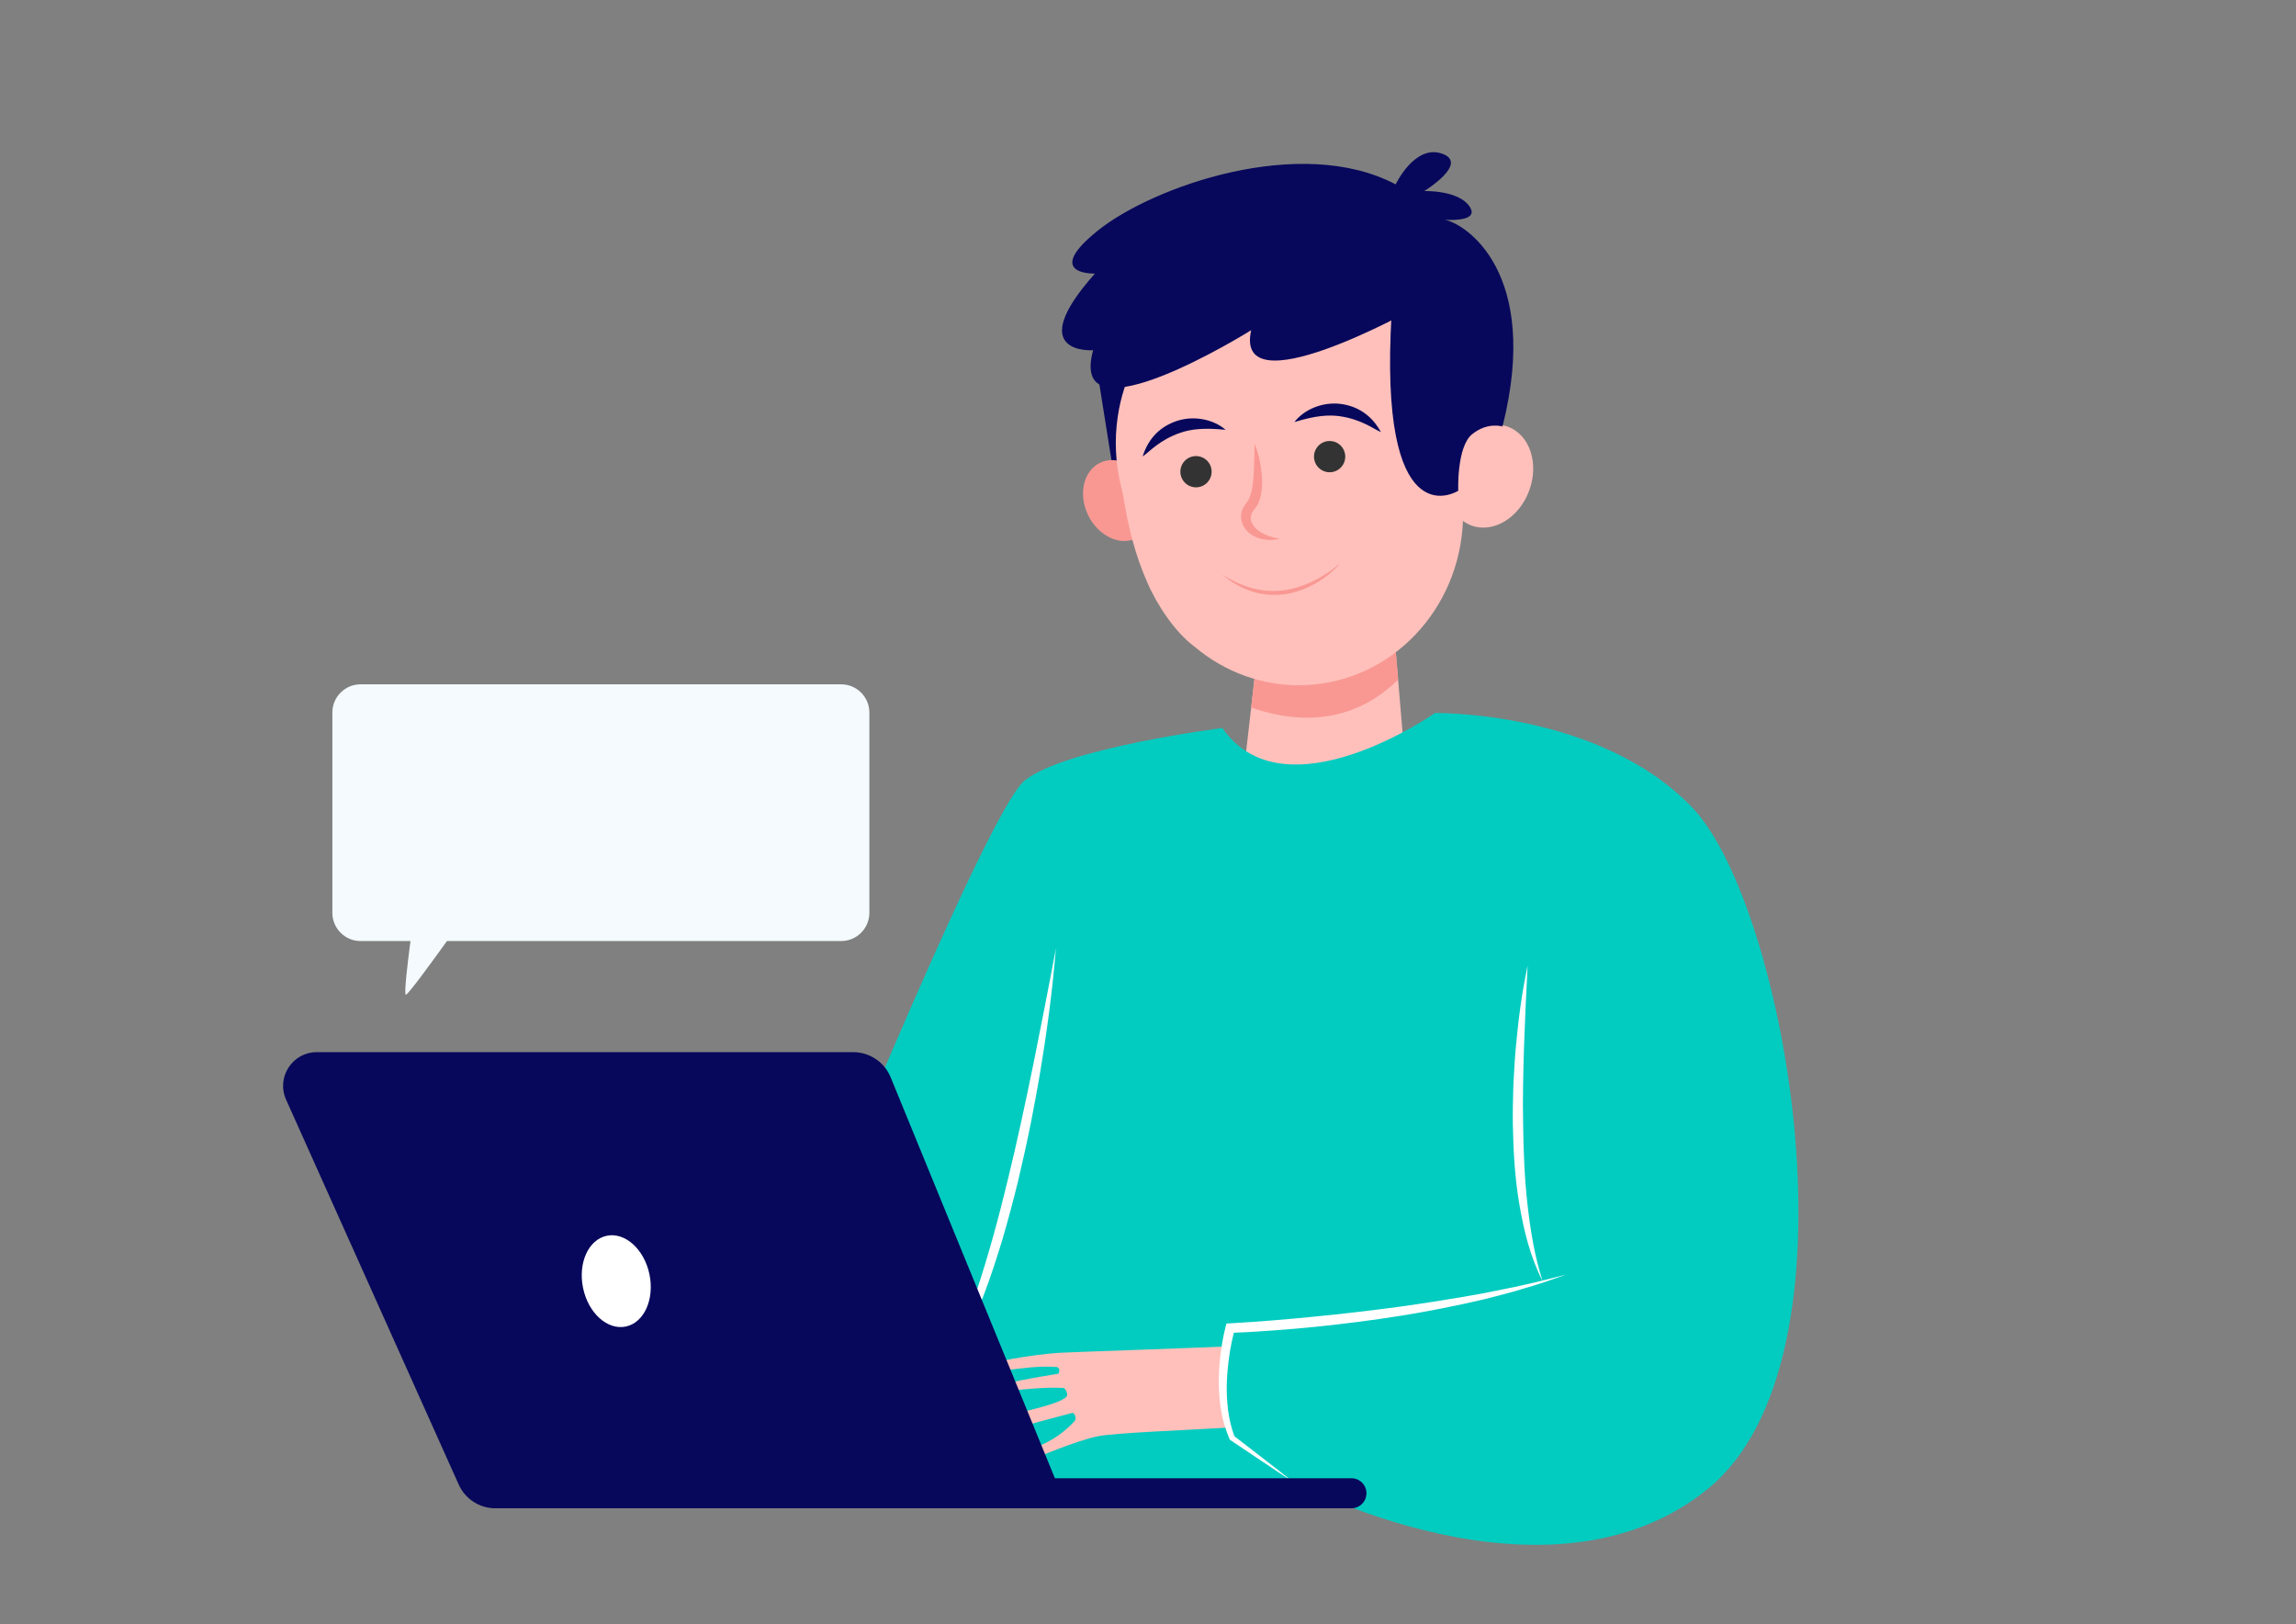 <?xml version="1.0" encoding="UTF-8" standalone="no"?>
<svg
   xmlns:dc="http://purl.org/dc/elements/1.1/"
   xmlns:cc="http://creativecommons.org/ns#"
   xmlns:rdf="http://www.w3.org/1999/02/22-rdf-syntax-ns#"
   xmlns:svg="http://www.w3.org/2000/svg"
   xmlns="http://www.w3.org/2000/svg"
   xmlns:sodipodi="http://sodipodi.sourceforge.net/DTD/sodipodi-0.dtd"
   xmlns:inkscape="http://www.inkscape.org/namespaces/inkscape"
   inkscape:version="1.0 (4035a4fb49, 2020-05-01)"
   sodipodi:docname="userManagement.svg"
   viewBox="0 0 3976.063 2811.968"
   height="744mm"
   width="1052mm"
   xml:space="preserve"
   id="svg2"
   version="1.1"><rect x="0" y="0" width="3976.063" height="2811.968" fill="#808080" stroke="none"/><defs
     id="defs6" /><sodipodi:namedview
     width="1052mm"
     units="mm"
     inkscape:current-layer="g12"
     inkscape:window-maximized="1"
     inkscape:window-y="-9"
     inkscape:window-x="-9"
     inkscape:cy="568.89875"
     inkscape:cx="1075.1223"
     inkscape:zoom="0.155625"
     showgrid="false"
     inkscape:document-rotation="0"
     id="namedview4"
     inkscape:window-height="1001"
     inkscape:window-width="1920"
     inkscape:pageshadow="2"
     inkscape:pageopacity="0"
     guidetolerance="10"
     gridtolerance="10"
     objecttolerance="10"
     borderopacity="1"
     bordercolor="#666666"
     pagecolor="#ffffff" /><g
     transform="matrix(1.333,0,0,-1.333,0,2666.667)"
     inkscape:label="ink_ext_XXXXXX"
     inkscape:groupmode="layer"
     id="g10"><g
       transform="scale(0.1)"
       id="g12"><path
         id="path16"
         style="fill:#f4fafd;fill-opacity:1;fill-rule:nonzero;stroke:none;stroke-width:1.539"
         d="m 5272.902,7084.618 c -27.023,0 22.222,410.738 59.848,697.129 h -648.268 c -202.583,0 -366.785,164.201 -366.785,366.724 v 2601.072 c 0,202.52 164.202,366.721 366.785,366.721 h 6242.943 c 202.567,0 366.769,-164.201 366.769,-366.721 V 8148.472 c 0,-202.523 -164.202,-366.724 -366.769,-366.724 H 5806.49 c -190.225,-265 -504.826,-697.129 -533.588,-697.129" /><path
         id="path44"
         style="fill:#07085b;fill-opacity:1;fill-rule:nonzero;stroke:none;stroke-width:1.539"
         d="m 14268.037,15101.743 227.453,-1426.571 480.603,1901.942 c 0,0 -673.429,326.866 -703.284,207.907 -29.701,-118.802 -4.772,-683.278 -4.772,-683.278" /><path
         id="path46"
         style="fill:#ffc0bb;fill-opacity:1;fill-rule:nonzero;stroke:none;stroke-width:1.539"
         d="m 18091.162,12031.303 207.907,-2466.263 -2176.331,103.876 250.996,2184.029 1717.428,178.358" /><path
         id="path48"
         style="fill:#f99893;fill-opacity:1;fill-rule:nonzero;stroke:none;stroke-width:1.539"
         d="m 16254.316,10814.332 119.418,1038.613 1717.428,178.358 72.022,-854.096 c -341.486,-340.255 -955.511,-692.971 -1908.868,-362.875" /><path
         id="path50"
         style="fill:#f99893;fill-opacity:1;fill-rule:nonzero;stroke:none;stroke-width:1.539"
         d="m 14919.922,13693.023 c 130.963,-270.697 61.403,-574.938 -154.967,-679.586 -216.526,-104.799 -498.148,29.857 -628.956,300.397 -130.961,270.696 -61.555,574.938 154.97,679.586 216.524,104.644 498.146,-29.855 628.953,-300.397" /><path
         id="path52"
         style="fill:#ffc0bb;fill-opacity:1;fill-rule:nonzero;stroke:none;stroke-width:1.539"
         d="m 14904.225,12441.733 c -155.738,348.872 -246.84,724.059 -300.088,1052.924 -11.39,70.636 -26.777,140.349 -43.551,209.909 -67.712,280.545 -85.717,581.553 -38.781,895.186 151.276,1009.219 963.207,1813.61 1973.966,1953.343 1361.784,188.364 2561.213,-819.933 2646.008,-2155.249 140.042,89.873 301.935,118.805 449.517,63.865 283.161,-105.57 405.811,-478.14 273.928,-832.244 -132.04,-353.951 -468.601,-555.394 -751.76,-449.826 -39.243,14.774 -75.099,34.934 -108.033,59.095 -43.705,-1143.569 -919.193,-2079.688 -2036.907,-2132.014 -546.621,-25.545 -1055.234,164.976 -1449.964,498.763 -252.998,185.746 -491.683,547.547 -614.335,836.248" /><path
         id="path54"
         style="fill:#f99893;fill-opacity:1;fill-rule:nonzero;stroke:none;stroke-width:1.539"
         d="m 16299.404,14240.416 c -4.462,-133.272 -5.54,-263.308 -12.465,-390.732 -7.848,-117.727 -20.775,-287.16 -94.18,-376.878 -10.774,-15.389 -68.481,-77.717 -69.867,-172.207 -2.926,-88.179 43.551,-167.123 101.568,-215.292 118.804,-100.03 272.695,-109.418 400.116,-78.025 -130.037,22.932 -254.536,67.714 -327.17,152.508 -33.55,42.319 -55.863,89.41 -48.017,133.578 5.694,50.782 34.01,77.253 44.168,92.642 36.165,47.862 79.717,97.721 98.183,260.537 6.617,69.867 5.539,137.735 -0.77,204.982 -12.927,134.042 -41.551,264.698 -91.566,388.887" /><path
         id="path56"
         style="fill:#333333;fill-opacity:1;fill-rule:nonzero;stroke:none;stroke-width:1.539"
         d="m 17070.709,14064.362 c 5.231,-112.031 100.338,-198.518 212.369,-193.286 111.88,5.234 198.52,100.181 193.289,212.216 -5.386,112.031 -100.338,198.521 -212.372,193.287 -111.879,-5.232 -198.52,-100.336 -193.286,-212.217" /><path
         id="path58"
         style="fill:#333333;fill-opacity:1;fill-rule:nonzero;stroke:none;stroke-width:1.539"
         d="m 15334.814,13868.613 c 5.231,-112.034 100.337,-198.521 212.37,-193.287 111.878,5.234 198.519,100.336 193.133,212.217 -5.233,112.031 -100.182,198.518 -212.217,193.287 -112.032,-5.232 -198.518,-100.182 -193.286,-212.217" /><path
         id="path60"
         style="fill:#f99893;fill-opacity:1;fill-rule:nonzero;stroke:none;stroke-width:1.539"
         d="m 17411.271,12689.958 c -206.678,-180.052 -475.525,-320.708 -742.372,-353.027 -288.701,-36.471 -543.7,51.556 -789.465,202.829 228.837,-192.21 493.84,-289.469 795.927,-255.765 294.241,38.318 569.244,207.908 735.91,405.963" /><path
         id="path62"
         style="fill:#07085b;fill-opacity:1;fill-rule:nonzero;stroke:none;stroke-width:1.539"
         d="m 16816.018,14522.65 c 285.929,88.491 447.977,93.413 578.632,77.562 285.314,-38.317 445.823,-164.509 545.391,-208.215 -120.036,221.144 -304.397,339.179 -527.386,367.033 -241.456,28.929 -477.679,-80.179 -596.637,-236.38" /><path
         id="path64"
         style="fill:#07085b;fill-opacity:1;fill-rule:nonzero;stroke:none;stroke-width:1.539"
         d="m 15921.755,14422.006 c -146.658,129.576 -399.348,191.441 -631.262,115.879 -212.524,-70.325 -371.032,-221.449 -446.133,-462.287 89.566,62.325 222.066,216.987 494.608,309.937 124.807,40.934 284.392,67.71 582.787,36.471" /><path
         id="path66"
         style="fill:#02ccc0;fill-opacity:1;fill-rule:nonzero;stroke:none;stroke-width:1.539"
         d="m 15879.742,10548.56 c 0,0 -2048.139,-260.077 -2568.292,-682.817 -520.154,-422.587 -3023.351,-6631.793 -3023.351,-6631.793 l 2080.611,-2438.256 4421.3,-32.471 c 0,0 3315.9,-1788.064 5396.511,-97.567 2080.611,1690.497 1007.833,7574.689 -195.135,8842.6 -1202.816,1267.757 -3348.369,1235.286 -3348.369,1235.286 0,0 -1950.574,-1365.324 -2763.275,-194.981" /><path
         id="path68"
         style="fill:#ffffff;fill-opacity:1;fill-rule:nonzero;stroke:none;stroke-width:1.539"
         d="m 19845.833,7460.114 c -73.253,-338.407 -118.036,-681.892 -150.044,-1026.456 -17.544,-172.358 -25.239,-345.331 -35.089,-518.306 -5.232,-173.126 -9.234,-346.41 -6.924,-519.845 6.771,-346.719 25.855,-694.512 85.409,-1037.688 58.171,-341.948 142.812,-684.972 301.781,-993.835 -106.955,329.482 -160.048,668.198 -198.365,1007.837 -37.704,339.947 -50.785,682.815 -55.247,1025.376 -7.079,342.873 1.384,686.203 12.157,1029.997 12.31,343.639 28.007,687.586 46.322,1032.919" /><path
         id="path70"
         style="fill:#ffffff;fill-opacity:1;fill-rule:nonzero;stroke:none;stroke-width:1.539"
         d="m 13717.876,7687.72 c -93.565,-503.688 -192.672,-1005.373 -293.471,-1506.288 -102.799,-500.456 -209.138,-999.988 -330.25,-1495.518 -119.882,-495.683 -252.843,-988.289 -413.968,-1471.049 -80.486,-241.454 -170.665,-479.523 -276.235,-710.668 -104.031,-231.606 -227.452,-455.826 -392.885,-651.884 188.209,175.589 326.558,398.272 451.67,622.644 121.113,227.606 225.761,463.675 315.787,704.669 92.027,240.225 170.819,485.219 245.763,730.983 72.023,246.534 138.042,494.608 199.599,743.759 58.786,249.918 115.11,500.145 165.74,751.606 48.784,251.765 96.797,503.53 137.118,756.682 83.717,505.688 148.659,1014.299 191.132,1525.064" /><path
         id="path72"
         style="fill:#ffc0bb;fill-opacity:1;fill-rule:nonzero;stroke:none;stroke-width:1.539"
         d="m 12688.65,2201.031 c 13.082,102.799 794.388,217.755 1081.55,232.683 217.603,11.234 1660.027,59.402 2150.631,81.562 l -36.01,-126.19 7.54,-557.088 80.487,-369.339 c -430.435,-27.085 -1482.744,-68.328 -1701.887,-111.727 -292.699,-57.862 -800.389,-278.543 -800.389,-278.543 0,0 -211.138,48.014 57.249,163.741 215.447,92.95 366.57,237.146 430.588,308.551 36.78,41.245 -3.077,114.496 -29.854,107.573 -730.523,-191.443 -805.776,-223.143 -805.776,-223.143 0,0 -858.56,4.769 -4.771,197.749 511.689,115.727 695.128,182.978 740.679,240.38 19.391,24.466 -15.234,107.57 -46.321,109.57 -443.516,27.394 -1239.287,-129.732 -1021.223,-26.777 177.744,84.176 737.601,176.204 955.204,210.983 13.388,2.154 35.086,83.256 -24.47,88.179 -422.278,35.242 -1045.383,-143.887 -1033.227,-48.166" /><path
         id="path74"
         style="fill:#ffffff;fill-opacity:1;fill-rule:nonzero;stroke:none;stroke-width:1.539"
         d="m 19807.977,3317.512 c -179.286,-42.628 -361.185,-73.867 -541.237,-111.725 -362.416,-66.173 -725.907,-123.729 -1090.629,-174.82 -365.031,-48.013 -730.522,-92.027 -1097.091,-127.421 -365.032,-36.319 -736.374,-67.407 -1097.708,-87.565 l -48.631,-2.617 -10.618,-42.168 c -31.086,-122.496 -51.401,-242.071 -66.788,-364.567 -15.235,-122.036 -21.701,-245.149 -21.545,-368.261 1.076,-123.267 11.694,-246.688 32.01,-368.57 22.467,-121.882 58.477,-241.303 106.954,-355.644 l 4.154,-9.849 8.004,-5.231 401.502,-269.465 c 133.73,-89.873 268.078,-178.975 403.656,-266.385 -125.883,100.799 -252.997,199.906 -380.727,298.396 l -373.496,288.237 c -38.626,108.033 -66.172,219.757 -81.252,333.793 -14.157,117.11 -20.775,235.298 -17.237,353.642 4,118.341 15.697,236.531 32.164,353.95 15.081,101.876 34.932,204.675 60.016,303.013 173.282,5.692 339.332,16.926 509.535,29.391 184.516,13.543 369.186,28.162 553.24,47.551 368.11,38.168 735.6,84.025 1101.247,142.504 365.646,58.942 729.292,130.347 1089.704,215.449 179.439,45.859 359.183,90.027 535.851,145.889 178.207,50.014 352.72,112.339 526.616,174.204 -179.744,-43.705 -357.028,-93.873 -537.694,-131.73" /><path
         id="path76"
         style="fill:#07085b;fill-opacity:1;fill-rule:nonzero;stroke:none;stroke-width:1.539"
         d="m 4115.885,6338.553 h 6967.802 c 213.755,0 406.304,-129.267 487.343,-327.019 L 13704.642,803.851 h 3852.364 c 107.724,0 194.979,-87.41 194.979,-195.135 0,-107.724 -87.255,-194.981 -194.979,-194.981 H 6434.997 c -205.414,0 -391.685,120.65 -475.755,308.091 L 3716.49,5721.603 c -129.915,289.623 81.978,616.95 399.394,616.95" /><path
         id="path78"
         style="fill:#07085b;fill-opacity:1;fill-rule:nonzero;stroke:none;stroke-width:1.539"
         d="m 14224.489,16451.371 c 0,0 -682.818,-22.003 33.7,555.395 716.52,577.399 2640.315,1254.368 3873.447,603.256 0,0 246.533,524.153 602.946,399.038 356.412,-125.112 -231.759,-485.834 -231.759,-485.834 0,0 455.209,14.774 594.02,-208.523 102.799,-165.126 -176.053,-172.358 -328.405,-164.972 259.154,-44.012 1252.522,-671.427 753.915,-2674.477 -177.128,38.934 -1186.965,1503.364 -1186.965,1503.364 0,0 -2309.448,-1282.993 -2081.072,-262.845 0,0 -2392.396,-1493.057 -2053.067,-259.77 0,0 -925.041,-67.711 23.24,995.368" /><path
         id="path80"
         style="fill:#07085b;fill-opacity:1;fill-rule:nonzero;stroke:none;stroke-width:1.539"
         d="m 19524.353,14463.251 c 0,0 -191.287,67.251 -396.885,-96.03 -205.753,-163.278 -182.978,-736.677 -182.978,-736.677 0,0 -981.674,-633.112 -878.104,2045.524 110.032,2849.761 818.857,-228.529 818.857,-228.529 l 639.11,-984.288" /><path
         id="path118"
         style="fill:#ffffff;fill-opacity:1;fill-rule:nonzero;stroke:none;stroke-width:1.539"
         d="m 8436.832,3454.785 c 68.635,-325.482 -68.62,-630.033 -306.551,-680.201 -237.947,-50.171 -486.481,172.973 -555.117,498.454 -68.635,325.479 68.62,630.029 306.567,680.201 237.947,50.168 486.481,-172.975 555.101,-498.454" /></g></g></svg>
